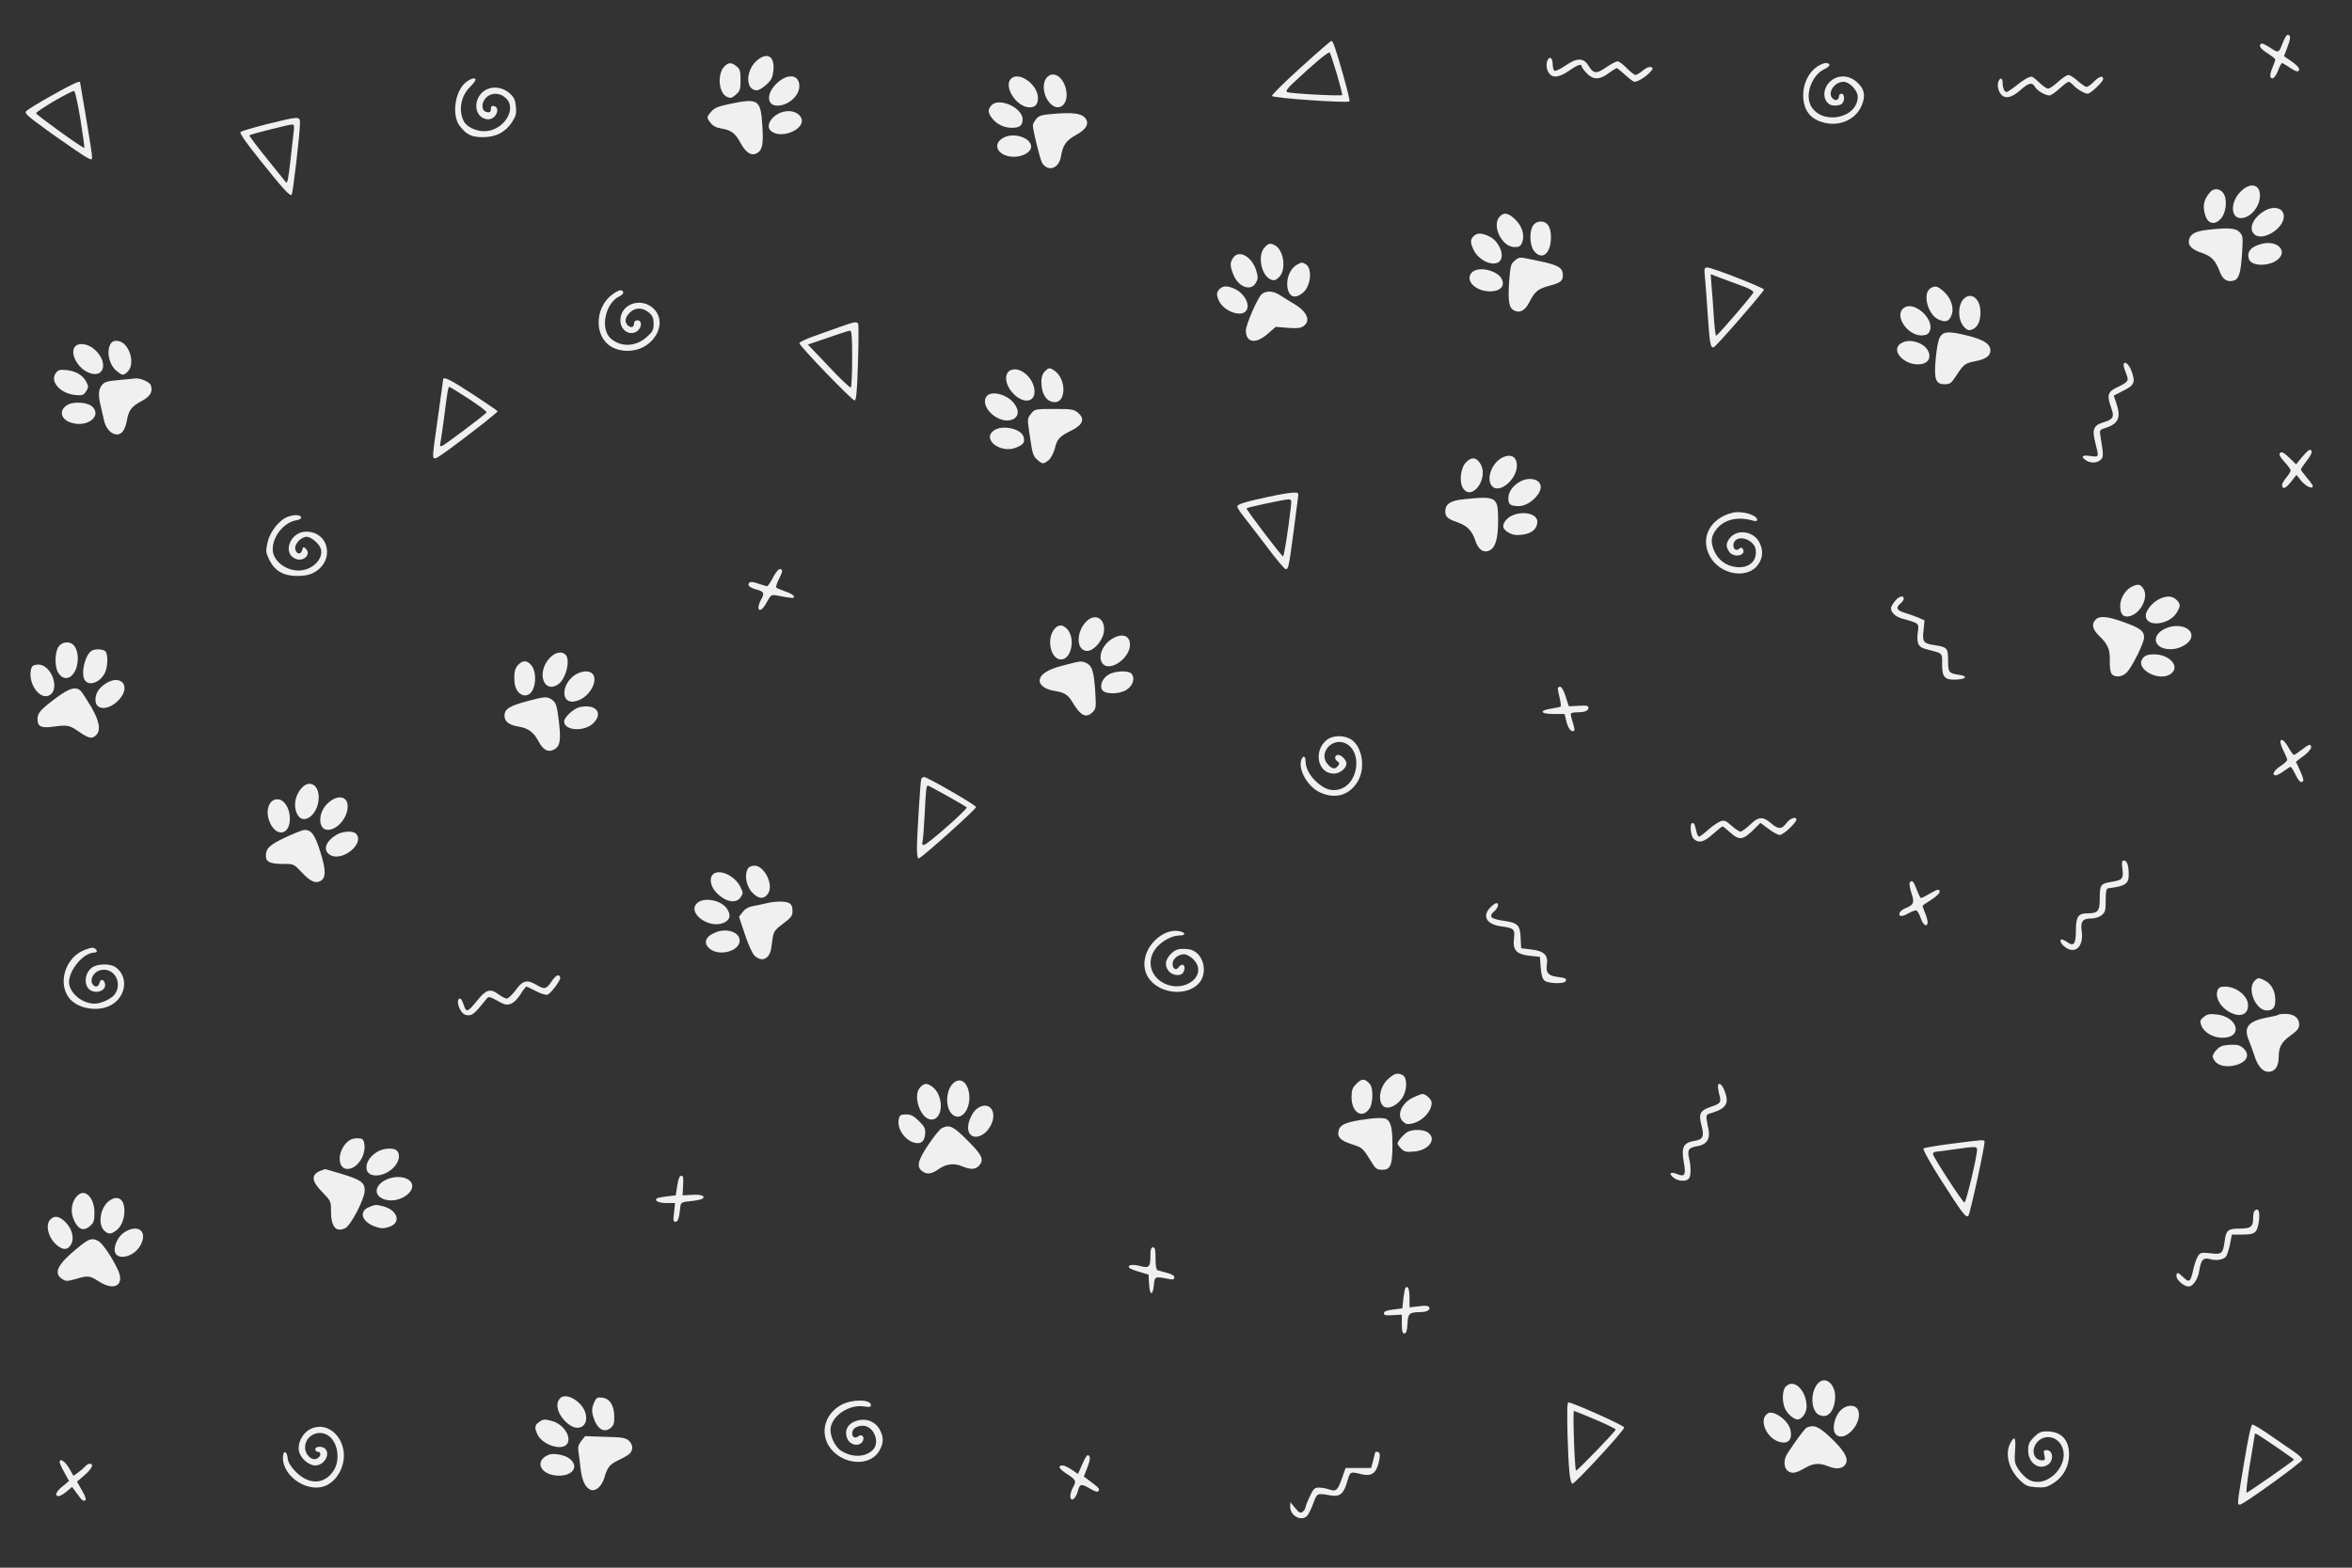 <?xml version="1.0" standalone="no"?>
<!DOCTYPE svg PUBLIC "-//W3C//DTD SVG 20010904//EN"
 "http://www.w3.org/TR/2001/REC-SVG-20010904/DTD/svg10.dtd">
<svg version="1.0" xmlns="http://www.w3.org/2000/svg"
 width="1380pt" height="920pt" viewBox="0 0 1380 920"
 preserveAspectRatio="xMidYMid meet">

<rect x="0" y="0" width="1380" height="920" fill="#333333" stroke="none"/>

<g transform="translate(0,920) scale(0.1,-0.1)">
<path fill="#f0f0f0" d="M13413 8988 c-5 -7 -16 -29 -23 -48 -19 -51 -22 -52 -70 -20 -24 16
-47 27 -52 24 -18 -11 -6 -30 37 -57 25 -16 45 -32 45 -37 0 -4 -7 -24 -15
-43 -19 -45 -19 -67 -1 -67 8 0 22 20 32 45 9 25 20 45 23 45 4 0 23 -11 43
-25 42 -28 58 -31 58 -10 0 8 -20 28 -45 45 l-44 30 21 56 c14 36 18 58 11 65
-7 7 -13 6 -20 -3z"/>
<path fill="#f0f0f0" d="M7632 8804 c-95 -86 -171 -161 -169 -167 4 -13 444 -43 455 -32 3 3
-14 74 -38 158 -44 156 -59 197 -69 197 -3 0 -84 -70 -179 -156z m212 -39 c19
-65 33 -121 31 -123 -7 -7 -311 9 -324 18 -9 5 4 23 41 57 117 110 203 182
210 175 3 -4 22 -61 42 -127z"/>
<path fill="#f0f0f0" d="M4446 8849 c-72 -56 -75 -179 -5 -179 11 0 36 15 55 33 31 28 37 41
42 85 7 80 -33 107 -92 61z"/>
<path fill="#f0f0f0" d="M9076 8835 c-4 -15 -1 -38 6 -53 20 -42 60 -41 123 2 51 36 75 44 75
27 0 -5 13 -23 29 -40 38 -40 75 -41 129 -1 23 17 45 30 48 30 4 0 26 -18 50
-40 24 -22 48 -40 54 -40 19 0 64 27 89 54 21 22 22 26 8 32 -10 4 -29 -4 -48
-20 -17 -14 -36 -26 -43 -26 -6 0 -30 18 -51 40 -21 22 -46 40 -54 40 -9 0
-39 -16 -67 -35 -58 -40 -74 -39 -105 11 -28 46 -67 46 -136 -2 -29 -20 -57
-33 -63 -29 -5 3 -10 22 -10 41 0 41 -25 47 -34 9z"/>
<path fill="#f0f0f0" d="M4251 8811 c-44 -44 -35 -157 14 -179 21 -10 29 -8 52 12 25 22 28
31 28 86 0 53 -3 65 -24 81 -29 24 -46 24 -70 0z"/>
<path fill="#f0f0f0" d="M10660 8808 c-48 -33 -80 -99 -80 -165 0 -89 41 -143 123 -163 91
-23 184 18 219 98 26 59 18 101 -28 141 -46 41 -108 43 -152 6 -47 -40 -51
-109 -8 -137 17 -12 61 -9 74 4 17 17 15 58 -3 58 -8 0 -15 -6 -15 -14 0 -22
-19 -30 -35 -16 -37 31 6 100 62 100 34 0 83 -51 83 -87 0 -130 -214 -170
-276 -52 -34 67 8 179 80 213 37 17 40 36 7 36 -10 0 -33 -10 -51 -22z"/>
<path fill="#f0f0f0" d="M6152 8754 c-41 -28 -36 -113 10 -161 48 -51 106 -10 95 69 -10 74
-64 121 -105 92z"/>
<path fill="#f0f0f0" d="M12076 8720 c-24 -22 -50 -40 -59 -40 -9 0 -32 16 -51 35 -20 19 -40
35 -46 35 -17 0 -51 -20 -96 -57 -23 -18 -46 -33 -51 -33 -13 0 -23 24 -23 57
0 34 -24 25 -28 -11 -2 -15 4 -38 13 -52 24 -37 63 -32 118 16 50 45 71 49 87
20 12 -22 60 -50 85 -50 8 0 35 18 59 40 24 22 48 40 53 40 5 0 18 -9 29 -21
20 -22 66 -49 83 -49 17 0 91 71 91 86 0 23 -24 16 -55 -16 -16 -16 -35 -30
-42 -30 -7 0 -30 16 -52 35 -21 19 -46 35 -55 35 -9 0 -36 -18 -60 -40z"/>
<path fill="#f0f0f0" d="M4561 8714 c-65 -58 -65 -134 0 -134 64 0 129 58 129 114 0 68 -66
78 -129 20z"/>
<path fill="#f0f0f0" d="M5932 8738 c-46 -46 33 -168 109 -168 33 0 49 17 49 55 0 79 -112
159 -158 113z"/>
<path fill="#f0f0f0" d="M2731 8715 c-62 -53 -81 -190 -35 -252 39 -53 71 -68 137 -68 77 0
132 29 171 88 23 35 27 50 23 91 -4 40 -11 55 -35 77 -63 56 -154 43 -187 -27
-28 -60 3 -124 61 -124 45 0 73 70 31 78 -12 2 -17 -3 -17 -18 0 -16 -5 -21
-22 -18 -33 4 -37 52 -7 84 29 31 79 32 114 1 74 -63 -10 -197 -124 -197 -49
0 -103 26 -119 57 -33 63 -19 148 34 201 19 19 34 38 34 43 0 17 -28 9 -59
-16z"/>
<path fill="#f0f0f0" d="M308 8642 c-76 -42 -144 -84 -153 -93 -14 -14 0 -26 151 -135 92 -65
182 -127 201 -137 33 -17 33 -17 33 5 0 13 -16 115 -35 227 -19 112 -35 206
-35 207 0 13 -41 -6 -162 -74z m164 -143 c14 -90 25 -166 23 -167 -5 -6 -280
192 -283 203 -4 11 207 134 223 131 6 -2 22 -77 37 -167z"/>
<path fill="#f0f0f0" d="M4280 8590 c-66 -14 -89 -24 -107 -45 -28 -32 -28 -36 -3 -67 13 -17
34 -28 62 -32 59 -10 82 -27 114 -87 31 -56 63 -76 95 -58 32 17 39 53 32 160
-10 156 -22 164 -193 129z"/>
<path fill="#f0f0f0" d="M5817 8582 c-22 -25 -21 -44 4 -76 28 -36 70 -56 117 -56 45 0 62 14
62 50 0 68 -139 130 -183 82z"/>
<path fill="#f0f0f0" d="M4580 8539 c-59 -24 -89 -81 -56 -108 62 -52 210 15 176 79 -19 36
-71 48 -120 29z"/>
<path fill="#f0f0f0" d="M6172 8531 c-61 -5 -77 -10 -93 -30 -10 -13 -19 -29 -19 -35 0 -31
43 -204 55 -223 36 -54 98 -32 110 39 11 67 31 94 87 125 65 35 83 72 51 105
-25 24 -77 29 -191 19z"/>
<path fill="#f0f0f0" d="M1568 8472 c-81 -21 -152 -41 -157 -47 -6 -6 33 -63 111 -160 138
-173 179 -218 189 -208 8 8 49 361 49 419 0 43 -1 43 -192 -4z m156 -39 c-3
-21 -11 -96 -19 -167 -13 -117 -19 -147 -28 -135 -2 2 -52 64 -111 138 -59 73
-105 135 -103 137 6 6 227 62 249 63 13 1 15 -6 12 -36z"/>
<path fill="#f0f0f0" d="M5890 8393 c-75 -38 -35 -113 60 -113 52 0 100 28 100 59 0 52 -99
85 -160 54z"/>
<path fill="#f0f0f0" d="M13146 8075 c-61 -61 -59 -155 2 -155 56 0 112 67 112 133 0 67 -58
79 -114 22z"/>
<path fill="#f0f0f0" d="M12968 8073 c-39 -45 -47 -85 -27 -142 15 -44 53 -52 86 -18 34 33
44 114 19 152 -19 29 -56 33 -78 8z"/>
<path fill="#f0f0f0" d="M13284 7961 c-65 -40 -92 -102 -58 -135 46 -46 174 31 174 104 0 50
-59 66 -116 31z"/>
<path fill="#f0f0f0" d="M8801 7931 c-52 -52 10 -181 86 -181 27 0 35 5 44 27 15 41 2 90 -34
128 -42 44 -70 52 -96 26z"/>
<path fill="#f0f0f0" d="M8996 7878 c-25 -36 -21 -121 7 -154 47 -54 97 -10 97 84 0 60 -21
92 -60 92 -18 0 -34 -8 -44 -22z"/>
<path fill="#f0f0f0" d="M12950 7851 c-68 -8 -98 -24 -106 -57 -9 -34 16 -59 77 -79 55 -19
78 -43 103 -109 18 -48 45 -64 84 -52 29 9 40 48 47 161 6 93 5 102 -15 123
-22 24 -68 27 -190 13z"/>
<path fill="#f0f0f0" d="M8646 7814 c-20 -20 -20 -37 0 -80 27 -58 103 -96 144 -74 46 24 12
123 -53 153 -44 21 -71 21 -91 1z"/>
<path fill="#f0f0f0" d="M13275 7770 c-66 -15 -94 -46 -80 -90 14 -45 124 -45 173 0 54 50 -8
110 -93 90z"/>
<path fill="#f0f0f0" d="M7420 7748 c-44 -47 -19 -168 38 -189 18 -7 28 -4 48 16 42 42 27
157 -25 185 -28 15 -38 13 -61 -12z"/>
<path fill="#f0f0f0" d="M7236 7688 c-20 -28 -20 -48 0 -98 30 -76 103 -102 133 -49 13 23 13
33 2 70 -25 83 -101 126 -135 77z"/>
<path fill="#f0f0f0" d="M8887 7670 c-22 -18 -25 -29 -32 -119 -8 -114 -2 -157 27 -172 35
-19 66 -2 92 49 32 63 50 77 120 96 61 16 76 27 76 61 0 44 -27 60 -144 84
-120 25 -108 25 -139 1z"/>
<path fill="#f0f0f0" d="M7611 7647 c-38 -19 -63 -75 -58 -126 7 -63 42 -79 90 -40 49 37 59
146 17 169 -23 12 -20 12 -49 -3z"/>
<path fill="#f0f0f0" d="M10004 7568 c3 -35 11 -133 16 -218 12 -171 16 -193 35 -188 13 3
295 327 295 339 0 10 -305 129 -331 129 -20 0 -21 -4 -15 -62z m239 -54 c26
-10 46 -24 45 -30 -4 -14 -210 -254 -219 -254 -3 0 -9 46 -13 103 -3 56 -9
137 -13 180 l-6 78 79 -30 c43 -16 101 -37 127 -47z"/>
<path fill="#f0f0f0" d="M8635 7600 c-41 -45 22 -110 107 -110 57 0 87 27 72 67 -20 55 -141
85 -179 43z"/>
<path fill="#f0f0f0" d="M7156 7504 c-20 -19 -20 -37 -1 -75 29 -55 121 -89 153 -57 32 32 -2
103 -62 132 -43 20 -70 20 -90 0z"/>
<path fill="#f0f0f0" d="M11328 7509 c-51 -29 -17 -158 48 -185 41 -17 59 -11 74 26 17 41 -2
101 -45 139 -38 33 -50 36 -77 20z"/>
<path fill="#f0f0f0" d="M3600 7477 c-101 -67 -118 -223 -34 -297 57 -49 158 -52 225 -7 79
53 103 146 53 206 -69 82 -204 44 -204 -59 0 -57 53 -93 96 -65 31 20 33 65 4
65 -13 0 -20 -7 -20 -20 0 -22 -20 -26 -38 -8 -19 19 -14 47 13 73 31 32 75
32 112 1 22 -19 28 -32 28 -66 0 -35 -6 -47 -37 -75 -65 -60 -152 -65 -214
-12 -65 57 -33 210 52 249 24 11 28 28 8 35 -6 2 -26 -7 -44 -20z"/>
<path fill="#f0f0f0" d="M7402 7473 c-23 -21 -92 -178 -92 -212 0 -73 58 -82 128 -20 l47 41
71 -6 c54 -4 75 -2 92 10 45 31 21 86 -56 131 -26 15 -62 38 -81 50 -40 27
-81 29 -109 6z"/>
<path fill="#f0f0f0" d="M11531 7454 c-47 -33 -48 -137 -1 -179 17 -15 24 -16 45 -7 30 14 45
48 45 100 0 72 -46 116 -89 86z"/>
<path fill="#f0f0f0" d="M11172 7394 c-64 -44 23 -171 111 -162 24 2 34 10 41 29 24 70 -94
174 -152 133z"/>
<path fill="#f0f0f0" d="M4935 7284 c-38 -14 -109 -39 -157 -56 -49 -17 -88 -36 -88 -42 0
-16 309 -336 324 -336 10 0 15 53 20 220 4 121 4 225 1 230 -9 14 -20 12 -100
-16z m65 -188 c0 -91 -4 -167 -8 -170 -5 -3 -64 53 -130 124 l-122 128 68 23
c37 13 90 31 117 40 28 10 56 18 63 18 9 1 12 -38 12 -163z"/>
<path fill="#f0f0f0" d="M11384 7225 c-11 -16 -20 -63 -26 -125 -12 -124 -2 -155 52 -155 31
0 39 6 67 49 45 69 52 74 112 86 64 12 93 34 89 68 -4 36 -42 59 -132 82 -109
27 -141 26 -162 -5z"/>
<path fill="#f0f0f0" d="M653 7188 c-31 -40 -16 -125 29 -163 36 -30 42 -31 68 -5 34 34 24
116 -20 160 -22 22 -62 27 -77 8z"/>
<path fill="#f0f0f0" d="M11152 7184 c-69 -48 45 -147 135 -117 53 18 41 87 -21 117 -43 20
-85 20 -114 0z"/>
<path fill="#f0f0f0" d="M442 7168 c-34 -34 7 -120 70 -151 97 -48 130 55 42 133 -37 32 -89
41 -112 18z"/>
<path fill="#f0f0f0" d="M12460 7056 c0 -7 7 -30 15 -49 17 -42 14 -48 -55 -81 -53 -25 -59
-46 -34 -116 21 -58 14 -71 -46 -89 -57 -17 -66 -42 -46 -120 22 -86 23 -84
-29 -77 -45 7 -58 -2 -32 -21 24 -20 63 -23 86 -6 24 17 25 25 5 144 -6 36 -5
37 33 49 74 24 89 62 59 148 l-14 40 56 29 c66 32 73 51 47 119 -16 41 -45 61
-45 30z"/>
<path fill="#f0f0f0" d="M5933 7029 c-48 -18 -36 -97 23 -149 56 -49 114 -38 114 22 0 74 -80
148 -137 127z"/>
<path fill="#f0f0f0" d="M6130 7020 c-13 -13 -20 -33 -20 -59 0 -74 31 -121 79 -121 68 0 67
136 -1 184 -29 20 -34 20 -58 -4z"/>
<path fill="#f0f0f0" d="M327 7010 c-35 -50 27 -119 113 -128 43 -4 50 -2 65 21 14 22 15 30
3 53 -20 41 -61 66 -116 72 -43 4 -51 1 -65 -18z"/>
<path fill="#f0f0f0" d="M701 6970 c-71 -6 -88 -11 -103 -30 -21 -26 -23 -60 -6 -127 6 -27
15 -64 19 -83 17 -72 82 -105 113 -57 8 12 18 40 21 62 10 57 27 80 85 111 52
28 68 54 55 93 -6 19 -62 43 -90 40 -5 -1 -48 -5 -94 -9z"/>
<path fill="#f0f0f0" d="M2600 6973 c0 -5 -14 -102 -30 -218 -34 -240 -35 -245 -17 -245 13 0
105 67 285 207 45 36 82 67 82 69 0 3 -65 47 -144 99 -131 86 -176 108 -176
88z m151 -114 c60 -39 107 -75 104 -79 -8 -13 -242 -189 -260 -196 -13 -5 -15
-2 -11 17 3 13 12 78 21 144 19 154 25 185 31 185 3 0 55 -32 115 -71z"/>
<path fill="#f0f0f0" d="M5792 6878 c-24 -24 -14 -69 23 -104 89 -83 206 -31 134 60 -39 50
-127 74 -157 44z"/>
<path fill="#f0f0f0" d="M398 6825 c-54 -30 -44 -85 18 -105 95 -32 186 39 124 95 -27 24
-107 30 -142 10z"/>
<path fill="#f0f0f0" d="M6051 6774 c-25 -32 -25 -26 -6 -150 12 -84 18 -102 40 -121 32 -28
36 -28 67 -4 14 12 29 39 37 69 14 57 26 70 98 106 67 33 80 68 39 103 -25 21
-36 23 -141 23 -111 0 -114 -1 -134 -26z"/>
<path fill="#f0f0f0" d="M5832 6674 c-74 -52 40 -139 132 -100 41 17 50 30 42 61 -12 49 -124
74 -174 39z"/>
<path fill="#f0f0f0" d="M13507 6518 l-35 -43 -41 40 c-31 29 -44 36 -53 27 -8 -8 -2 -21 25
-52 21 -22 37 -45 37 -51 0 -6 -11 -24 -25 -41 -14 -16 -25 -36 -25 -43 0 -30
20 -23 51 16 l33 42 30 -37 c28 -32 66 -49 66 -28 0 5 -16 27 -35 49 -19 23
-35 44 -35 48 0 3 16 27 35 52 32 41 37 63 16 63 -5 0 -24 -19 -44 -42z"/>
<path fill="#f0f0f0" d="M8815 6515 c-64 -32 -98 -131 -59 -170 44 -43 144 43 144 122 0 53
-35 72 -85 48z"/>
<path fill="#f0f0f0" d="M8600 6485 c-31 -33 -39 -114 -16 -150 51 -78 149 53 105 138 -24 44
-55 49 -89 12z"/>
<path fill="#f0f0f0" d="M8914 6371 c-42 -26 -64 -59 -64 -97 0 -35 13 -44 63 -44 54 0 127
65 127 112 0 47 -70 63 -126 29z"/>
<path fill="#f0f0f0" d="M7445 6285 c-149 -32 -185 -44 -185 -58 0 -7 16 -32 36 -57 20 -25
81 -105 136 -177 54 -73 105 -133 112 -133 16 0 18 12 46 220 11 85 22 172 25
193 5 36 5 37 -27 36 -18 0 -82 -11 -143 -24z m128 -67 c-15 -133 -39 -283
-45 -283 -8 0 -219 277 -214 282 5 6 217 51 243 52 21 1 22 -2 16 -51z"/>
<path fill="#f0f0f0" d="M8588 6270 c-77 -7 -108 -28 -108 -70 0 -33 13 -45 71 -65 58 -21 85
-48 105 -107 18 -55 50 -76 86 -57 33 18 48 70 48 174 0 140 -8 145 -202 125z"/>
<path fill="#f0f0f0" d="M10165 6191 c-129 -32 -190 -144 -135 -251 58 -114 225 -143 287 -51
27 40 29 80 7 126 -32 67 -130 83 -174 28 -24 -31 -25 -51 -4 -81 27 -39 104
-22 79 18 -5 8 -11 8 -20 0 -28 -24 -49 22 -23 48 33 33 112 -2 119 -53 10
-67 -37 -110 -112 -103 -63 6 -112 44 -134 102 -20 52 -15 82 20 125 47 55
125 71 213 45 13 -4 22 -2 22 5 0 29 -90 55 -145 42z"/>
<path fill="#f0f0f0" d="M8873 6175 c-30 -13 -53 -41 -53 -64 0 -23 45 -51 80 -51 75 0 120
29 120 79 0 45 -80 65 -147 36z"/>
<path fill="#f0f0f0" d="M1694 6169 c-51 -15 -110 -87 -124 -152 -12 -52 -11 -59 11 -104 32
-64 82 -93 164 -93 40 0 72 6 95 19 126 66 94 241 -44 241 -94 0 -142 -129
-60 -160 46 -18 91 27 59 59 -14 14 -16 14 -22 -7 -8 -31 -37 -24 -41 9 -3 29
36 69 68 69 24 0 70 -38 81 -67 20 -54 -36 -120 -111 -130 -82 -11 -170 52
-170 123 0 76 64 156 135 170 20 3 34 11 32 18 -5 15 -34 17 -73 5z"/>
<path fill="#f0f0f0" d="M4535 5810 c-14 -27 -29 -50 -34 -50 -5 0 -28 7 -52 15 -26 10 -46
12 -52 6 -15 -15 1 -30 43 -41 43 -12 47 -21 25 -60 -8 -14 -14 -33 -15 -42 0
-33 25 -18 49 28 23 42 27 45 55 40 97 -18 109 -19 104 -6 -2 8 -25 21 -50 29
-26 9 -49 19 -53 23 -4 3 3 24 14 47 25 48 26 61 6 61 -8 0 -26 -22 -40 -50z"/>
<path fill="#f0f0f0" d="M12514 5760 c-40 -16 -74 -68 -74 -115 0 -51 18 -70 56 -61 65 17
112 112 80 161 -17 26 -28 29 -62 15z"/>
<path fill="#f0f0f0" d="M11123 5678 c-11 -13 -23 -30 -26 -39 -9 -27 20 -57 66 -70 96 -26
97 -27 90 -74 -9 -71 1 -93 50 -105 100 -26 92 -19 92 -89 0 -77 16 -93 88
-89 57 4 63 21 10 28 -59 9 -63 15 -63 85 0 72 -5 78 -80 89 -65 10 -72 19
-64 87 l6 58 -33 15 c-19 8 -54 21 -78 28 -52 15 -60 30 -32 55 12 9 21 23 21
30 0 20 -25 15 -47 -9z"/>
<path fill="#f0f0f0" d="M12659 5679 c-37 -22 -69 -65 -69 -92 0 -69 136 -56 181 17 24 39 24
51 -1 76 -26 26 -65 25 -111 -1z"/>
<path fill="#f0f0f0" d="M6377 5556 c-65 -61 -64 -176 2 -176 37 0 87 55 97 107 14 77 -45
119 -99 69z"/>
<path fill="#f0f0f0" d="M12296 5564 c-26 -25 -19 -57 20 -95 52 -50 65 -80 63 -149 -1 -36 3
-65 11 -75 19 -23 63 -18 89 9 32 34 101 174 101 205 0 38 -22 55 -119 90 -94
34 -142 39 -165 15z"/>
<path fill="#f0f0f0" d="M6179 5498 c-38 -62 -10 -168 46 -168 63 0 87 128 34 181 -28 28 -56
24 -80 -13z"/>
<path fill="#f0f0f0" d="M12704 5511 c-87 -40 -67 -121 31 -121 52 0 107 30 120 64 21 59 -72
94 -151 57z"/>
<path fill="#f0f0f0" d="M6525 5451 c-58 -35 -86 -109 -55 -146 42 -50 160 32 160 112 0 54
-47 70 -105 34z"/>
<path fill="#f0f0f0" d="M343 5404 c-21 -32 -23 -112 -4 -147 30 -55 82 -46 107 18 18 49 13
108 -13 138 -24 26 -69 22 -90 -9z"/>
<path fill="#f0f0f0" d="M543 5384 c-43 -18 -73 -143 -43 -179 27 -32 87 -9 115 45 18 35 20
111 3 128 -12 12 -52 15 -75 6z"/>
<path fill="#f0f0f0" d="M3222 5335 c-74 -84 -32 -206 52 -152 46 31 75 144 44 175 -23 23
-64 14 -96 -23z"/>
<path fill="#f0f0f0" d="M12575 5340 c-57 -63 96 -148 165 -92 52 42 -12 112 -101 112 -33 0
-51 -5 -64 -20z"/>
<path fill="#f0f0f0" d="M3040 5298 c-20 -22 -25 -47 -21 -102 6 -75 75 -105 106 -46 22 43
19 112 -6 144 -25 32 -51 33 -79 4z"/>
<path fill="#f0f0f0" d="M6235 5294 c-90 -23 -135 -53 -135 -90 0 -26 37 -51 85 -58 60 -10
81 -22 107 -66 49 -82 81 -97 119 -59 20 20 21 28 15 123 -8 117 -18 149 -52
165 -30 13 -28 14 -139 -15z"/>
<path fill="#f0f0f0" d="M186 5284 c-31 -80 43 -197 104 -164 64 34 12 180 -65 180 -21 0 -35
-6 -39 -16z"/>
<path fill="#f0f0f0" d="M3376 5241 c-85 -56 -87 -174 -3 -157 106 21 162 176 64 176 -18 0
-45 -9 -61 -19z"/>
<path fill="#f0f0f0" d="M6503 5240 c-35 -21 -52 -63 -36 -89 17 -27 102 -26 143 1 38 25 51
68 29 94 -17 21 -98 18 -136 -6z"/>
<path fill="#f0f0f0" d="M624 5191 c-43 -26 -64 -59 -64 -98 0 -67 85 -62 143 6 65 77 6 144
-79 92z"/>
<path fill="#f0f0f0" d="M9140 5159 c0 -5 5 -30 11 -55 6 -25 9 -47 6 -50 -3 -3 -26 -8 -53
-12 -75 -11 -69 -32 10 -32 l66 0 11 -46 c11 -42 31 -65 46 -51 3 3 -2 26 -10
51 -8 24 -13 47 -9 50 3 3 20 6 38 6 43 0 64 9 64 27 0 12 -12 14 -57 11 l-58
-3 -19 58 c-10 33 -24 57 -32 57 -8 0 -14 -5 -14 -11z"/>
<path fill="#f0f0f0" d="M329 5104 c-91 -68 -109 -88 -109 -124 0 -43 21 -54 88 -45 87 12 99
10 155 -29 58 -40 78 -44 101 -20 29 28 19 83 -28 164 -25 41 -51 83 -60 93
-29 31 -67 21 -147 -39z"/>
<path fill="#f0f0f0" d="M3093 5085 c-104 -28 -133 -46 -133 -85 0 -35 26 -55 87 -65 52 -8
87 -35 113 -86 25 -48 54 -65 86 -50 40 18 47 53 33 169 -11 90 -16 106 -37
123 -30 23 -44 23 -149 -6z"/>
<path fill="#f0f0f0" d="M3400 5050 c-35 -9 -90 -59 -90 -84 0 -54 117 -62 170 -11 63 61 16
116 -80 95z"/>
<path fill="#f0f0f0" d="M7785 4858 c-81 -64 -54 -198 41 -198 36 0 74 31 74 60 0 19 -30 50
-48 50 -20 0 -25 -23 -7 -36 15 -11 16 -16 5 -29 -17 -21 -33 -19 -58 8 -62
65 25 165 106 123 95 -49 73 -231 -33 -266 -48 -16 -90 -4 -138 39 -43 38 -67
84 -67 126 0 30 -16 33 -25 5 -18 -58 36 -154 107 -189 93 -44 179 -18 227 68
46 83 20 210 -49 246 -43 22 -102 19 -135 -7z"/>
<path fill="#f0f0f0" d="M13380 4845 c0 -8 9 -33 20 -55 11 -22 20 -44 20 -49 0 -6 -18 -23
-40 -37 -39 -26 -53 -54 -27 -54 7 0 28 11 47 25 19 14 37 25 40 25 3 0 16
-20 28 -45 21 -43 35 -54 46 -37 3 5 -6 32 -19 60 l-24 52 44 33 c24 17 44 40
45 50 0 24 -12 21 -55 -13 -21 -16 -41 -30 -46 -30 -4 0 -18 19 -31 42 -24 44
-48 60 -48 33z"/>
<path fill="#f0f0f0" d="M5405 4628 c-5 -19 -25 -333 -25 -407 0 -38 4 -61 10 -59 23 7 340
292 337 302 -4 13 -286 176 -305 176 -7 0 -14 -6 -17 -12z m151 -98 c60 -33
112 -64 116 -68 8 -8 -226 -215 -250 -220 -11 -3 -13 2 -9 20 3 12 9 88 13
168 6 134 9 160 19 160 2 0 52 -27 111 -60z"/>
<path fill="#f0f0f0" d="M1772 4578 c-40 -43 -52 -105 -30 -152 34 -77 128 -8 128 95 0 73
-53 104 -98 57z"/>
<path fill="#f0f0f0" d="M1924 4487 c-60 -54 -60 -157 0 -157 55 0 116 72 116 137 0 62 -59
72 -116 20z"/>
<path fill="#f0f0f0" d="M1586 4488 c-47 -67 21 -202 83 -168 44 23 42 128 -4 173 -23 24 -61
21 -79 -5z"/>
<path fill="#f0f0f0" d="M10268 4360 c-23 -22 -48 -40 -56 -40 -8 0 -32 16 -53 35 -34 30 -42
33 -65 25 -15 -6 -47 -28 -72 -50 -24 -22 -49 -40 -53 -40 -5 0 -11 12 -15 28
-10 45 -13 52 -24 52 -18 0 -11 -76 8 -93 30 -27 58 -20 112 28 28 25 53 45
57 45 3 0 23 -16 44 -35 55 -49 76 -46 142 20 l36 36 47 -35 c26 -20 56 -36
67 -36 20 0 97 72 97 90 0 21 -38 8 -58 -20 -28 -38 -49 -38 -92 0 -48 40 -73
38 -122 -10z"/>
<path fill="#f0f0f0" d="M1673 4285 c-93 -44 -113 -64 -113 -109 0 -34 26 -46 101 -46 62 0
63 0 109 -49 50 -53 79 -67 109 -52 34 19 35 61 1 170 -32 103 -53 132 -95
130 -11 0 -61 -20 -112 -44z"/>
<path fill="#f0f0f0" d="M1974 4301 c-64 -39 -81 -89 -39 -117 70 -46 210 67 153 124 -18 18
-79 14 -114 -7z"/>
<path fill="#f0f0f0" d="M12453 4101 c7 -58 0 -66 -63 -76 -65 -10 -70 -18 -70 -96 0 -77 -10
-89 -74 -89 -52 0 -66 -20 -66 -99 0 -82 -12 -98 -52 -69 -16 11 -32 17 -36
14 -10 -11 12 -40 41 -54 54 -26 93 25 81 105 -8 55 6 73 56 73 22 0 47 8 61
19 21 17 24 28 24 87 0 53 3 69 15 71 102 13 120 26 120 81 0 53 -10 82 -28
82 -12 0 -14 -9 -9 -49z"/>
<path fill="#f0f0f0" d="M4392 4108 c-26 -33 -17 -102 19 -143 38 -43 75 -45 98 -4 29 52 -26
159 -82 159 -14 0 -29 -6 -35 -12z"/>
<path fill="#f0f0f0" d="M4182 4068 c-20 -20 -14 -65 14 -98 53 -62 122 -78 150 -35 15 23 15
27 -3 62 -32 65 -125 107 -161 71z"/>
<path fill="#f0f0f0" d="M11205 4020 c-4 -6 1 -33 10 -61 19 -56 14 -69 -35 -89 -16 -6 -31
-18 -34 -26 -9 -24 14 -26 51 -4 20 11 41 19 47 17 7 -3 18 -23 26 -46 13 -42
40 -56 40 -22 0 10 -7 35 -15 54 -8 20 -15 38 -15 41 0 2 23 18 50 35 28 17
50 38 50 46 0 20 -8 19 -59 -10 -23 -14 -46 -25 -50 -25 -4 0 -15 23 -25 50
-18 49 -29 60 -41 40z"/>
<path fill="#f0f0f0" d="M4089 3899 c-57 -57 69 -151 156 -115 40 17 46 46 19 85 -35 50 -137
68 -175 30z"/>
<path fill="#f0f0f0" d="M4500 3900 c-19 -5 -55 -12 -79 -17 -30 -5 -50 -17 -64 -36 l-21 -27
34 -102 c19 -57 43 -112 56 -125 42 -42 89 -22 99 42 3 19 7 51 10 70 5 28 17
43 60 75 48 36 55 45 55 75 0 24 -6 37 -19 45 -23 12 -80 12 -131 0z"/>
<path fill="#f0f0f0" d="M8745 3875 c-51 -50 -23 -100 61 -111 77 -10 84 -17 77 -72 -8 -68
14 -92 92 -101 l60 -6 5 -63 c4 -48 10 -67 24 -78 23 -16 112 -19 121 -3 10
15 2 20 -47 26 -54 7 -69 25 -62 72 9 55 -16 80 -91 89 l-60 7 -3 63 c-3 72
-17 86 -92 97 -87 13 -99 25 -60 60 21 19 27 45 10 45 -6 0 -22 -11 -35 -25z"/>
<path fill="#f0f0f0" d="M4200 3729 c-63 -25 -76 -65 -34 -98 57 -45 174 -12 174 49 0 49 -74
75 -140 49z"/>
<path fill="#f0f0f0" d="M6829 3720 c-109 -58 -149 -191 -81 -271 67 -81 208 -94 280 -26 69
65 31 200 -59 207 -52 5 -72 -1 -100 -29 -33 -34 -37 -69 -11 -101 21 -25 69
-30 83 -9 23 37 -1 67 -26 32 -15 -21 -35 -9 -35 22 0 28 34 55 68 55 13 0 37
-13 53 -29 91 -91 -47 -204 -172 -141 -92 47 -105 156 -27 226 34 32 83 54
118 54 47 0 32 24 -16 27 -23 2 -53 -5 -75 -17z"/>
<path fill="#f0f0f0" d="M480 3618 c-99 -50 -138 -186 -78 -270 48 -68 174 -90 252 -45 88 50
100 168 24 221 -33 23 -109 21 -141 -4 -34 -27 -45 -81 -23 -115 32 -48 120
-23 100 29 -9 22 -25 20 -31 -4 -7 -25 -29 -26 -42 -2 -13 25 7 64 40 76 80
28 142 -64 94 -137 -18 -27 -80 -57 -120 -57 -65 0 -133 50 -148 108 -17 70
76 192 148 192 23 0 13 24 -11 28 -10 1 -39 -8 -64 -20z"/>
<path fill="#f0f0f0" d="M3236 3440 c-30 -45 -42 -48 -88 -20 -55 33 -81 27 -122 -30 -20 -27
-43 -50 -53 -50 -9 0 -31 12 -50 26 -45 34 -71 27 -120 -34 -60 -74 -67 -77
-83 -27 -6 19 -15 35 -20 35 -17 0 -18 -29 -2 -61 12 -24 25 -35 45 -37 27 -3
43 10 105 88 21 26 15 27 95 -16 40 -22 75 -5 111 51 15 25 31 45 34 45 4 0
30 -12 58 -27 28 -15 58 -24 67 -20 20 8 79 87 74 101 -8 23 -25 14 -51 -24z"/>
<path fill="#f0f0f0" d="M13227 3442 c-44 -48 9 -172 73 -172 36 0 50 17 50 62 0 51 -23 94
-60 113 -37 19 -43 19 -63 -3z"/>
<path fill="#f0f0f0" d="M13011 3388 c-17 -46 24 -109 86 -135 55 -23 93 -3 93 48 0 54 -68
109 -135 109 -28 0 -37 -5 -44 -22z"/>
<path fill="#f0f0f0" d="M12930 3232 c-21 -17 -23 -24 -15 -48 15 -42 69 -74 125 -74 124 0
91 125 -37 137 -38 4 -53 1 -73 -15z"/>
<path fill="#f0f0f0" d="M13368 3245 c-2 -3 -31 -10 -64 -16 -113 -21 -142 -57 -109 -135 9
-22 23 -60 31 -85 20 -65 49 -99 84 -99 38 0 60 32 60 87 0 59 16 88 72 128
39 28 48 41 48 64 0 37 -31 61 -81 61 -19 0 -38 -2 -41 -5z"/>
<path fill="#f0f0f0" d="M13033 3060 c-12 -5 -29 -20 -39 -34 -15 -24 -15 -28 0 -51 20 -30
69 -40 123 -26 66 18 86 59 48 97 -18 18 -34 24 -67 23 -24 0 -53 -4 -65 -9z"/>
<path fill="#f0f0f0" d="M8146 2869 c-47 -40 -64 -120 -34 -156 26 -32 94 0 123 57 22 43 20
107 -4 120 -31 16 -48 12 -85 -21z"/>
<path fill="#f0f0f0" d="M7960 2841 c-25 -25 -30 -37 -30 -80 0 -91 64 -130 106 -65 20 29 22
118 3 140 -29 35 -48 37 -79 5z"/>
<path fill="#f0f0f0" d="M5591 2841 c-44 -44 -45 -148 -1 -183 48 -39 104 28 97 115 -7 77
-54 110 -96 68z"/>
<path fill="#f0f0f0" d="M5400 2820 c-48 -48 1 -190 65 -190 72 0 74 145 3 194 -30 21 -44 20
-68 -4z"/>
<path fill="#f0f0f0" d="M10080 2822 c0 -9 4 -31 8 -47 13 -43 7 -52 -49 -70 -64 -22 -74 -40
-56 -109 18 -66 9 -84 -44 -92 -62 -10 -75 -38 -60 -121 14 -78 7 -92 -39 -73
-39 16 -52 4 -21 -21 26 -21 71 -25 89 -7 14 14 15 67 2 123 -11 48 -2 60 50
69 52 8 75 42 65 94 -19 97 -20 89 22 102 85 27 101 58 69 135 -16 37 -36 47
-36 17z"/>
<path fill="#f0f0f0" d="M8295 2761 c-69 -31 -103 -103 -65 -141 17 -17 28 -20 53 -14 62 13
117 71 117 123 0 19 -34 51 -55 51 -5 0 -28 -9 -50 -19z"/>
<path fill="#f0f0f0" d="M5734 2695 c-27 -18 -54 -75 -54 -112 0 -79 92 -69 134 14 41 82 -12
146 -80 98z"/>
<path fill="#f0f0f0" d="M5274 2635 c-14 -55 33 -126 91 -141 39 -10 59 7 63 50 3 32 -2 43
-36 77 -32 31 -47 39 -76 39 -30 0 -37 -4 -42 -25z"/>
<path fill="#f0f0f0" d="M7975 2626 c-84 -14 -113 -29 -121 -61 -9 -38 10 -58 77 -80 65 -21
64 -20 124 -117 17 -27 27 -33 55 -33 49 0 60 27 60 148 0 93 -9 133 -34 149
-15 11 -78 8 -161 -6z"/>
<path fill="#f0f0f0" d="M5525 2579 c-11 -6 -46 -49 -77 -95 -65 -97 -73 -134 -33 -160 27
-18 54 -13 97 18 40 28 87 33 132 14 50 -21 79 -20 99 2 33 36 21 62 -66 149
-85 85 -106 95 -152 72z"/>
<path fill="#f0f0f0" d="M8264 2560 c-22 -9 -64 -56 -64 -71 0 -5 10 -19 21 -30 18 -18 30
-21 75 -17 88 7 136 74 82 112 -24 17 -80 20 -114 6z"/>
<path fill="#f0f0f0" d="M2035 2496 c-58 -58 -55 -156 4 -156 59 0 114 87 97 155 -5 21 -12
25 -42 25 -23 0 -43 -8 -59 -24z"/>
<path fill="#f0f0f0" d="M11450 2488 c-85 -11 -159 -23 -164 -28 -5 -5 37 -82 104 -187 124
-194 145 -222 159 -208 11 13 101 427 95 437 -6 10 -7 10 -194 -14z m150 -35
c0 -42 -65 -313 -74 -310 -13 4 -184 268 -185 285 -1 6 7 12 17 13 9 0 58 7
107 14 127 18 135 18 135 -2z"/>
<path fill="#f0f0f0" d="M2214 2441 c-41 -25 -64 -59 -64 -93 0 -60 93 -62 155 -4 37 35 47
80 23 104 -18 18 -79 14 -114 -7z"/>
<path fill="#f0f0f0" d="M1880 2329 c-56 -23 -53 -60 11 -125 49 -50 51 -54 51 -105 -1 -96
27 -133 83 -107 33 15 115 173 115 222 0 46 -23 63 -136 97 -53 16 -98 29 -98
28 -1 0 -12 -5 -26 -10z"/>
<path fill="#f0f0f0" d="M2283 2284 c-86 -30 -99 -102 -23 -124 90 -26 201 61 143 112 -25 22
-76 27 -120 12z"/>
<path fill="#f0f0f0" d="M3974 2243 l-9 -58 -53 -6 c-29 -4 -56 -9 -59 -12 -14 -15 13 -27 58
-27 l50 0 -6 -55 c-6 -46 -5 -55 8 -55 15 0 22 20 29 90 3 23 9 26 59 31 31 3
61 9 68 13 25 16 -4 28 -58 24 l-56 -3 3 58 c3 45 1 57 -11 57 -10 0 -17 -17
-23 -57z"/>
<path fill="#f0f0f0" d="M455 2184 c-38 -38 -45 -99 -17 -153 24 -47 54 -57 89 -27 23 20 27
31 27 79 1 87 -55 145 -99 101z"/>
<path fill="#f0f0f0" d="M642 2154 c-52 -36 -70 -136 -32 -174 24 -24 38 -25 68 -4 32 22 52
67 52 118 0 69 -38 95 -88 60z"/>
<path fill="#f0f0f0" d="M2163 2115 c-58 -25 -40 -83 32 -111 38 -14 52 -15 85 -5 75 22 57
97 -29 121 -45 12 -49 12 -88 -5z"/>
<path fill="#f0f0f0" d="M13227 2093 c-4 -3 -7 -23 -7 -43 0 -49 -14 -60 -81 -60 -66 0 -78
-10 -86 -72 -10 -75 -16 -81 -83 -73 -54 6 -60 5 -74 -17 -8 -13 -20 -46 -26
-73 -17 -78 -24 -85 -58 -52 -33 32 -42 34 -42 8 0 -23 45 -61 71 -61 26 0 56
44 63 94 10 63 24 78 62 67 37 -11 79 -4 95 15 6 8 16 40 23 71 l11 58 63 0
c74 0 86 10 96 81 7 56 -4 80 -27 57z"/>
<path fill="#f0f0f0" d="M296 2044 c-33 -32 -12 -112 40 -153 35 -28 60 -27 79 3 23 35 10 93
-31 134 -35 35 -64 41 -88 16z"/>
<path fill="#f0f0f0" d="M732 1970 c-38 -23 -66 -81 -58 -116 13 -52 107 -32 146 31 51 83 -4
136 -88 85z"/>
<path fill="#f0f0f0" d="M458 1879 c-120 -98 -147 -150 -93 -185 22 -14 29 -14 79 0 73 22 82
21 137 -15 93 -59 154 -19 109 73 -35 73 -89 152 -113 165 -37 20 -53 15 -119
-38z"/>
<path fill="#f0f0f0" d="M6750 1833 c0 -69 -8 -77 -60 -63 -43 12 -76 7 -65 -9 3 -5 30 -17
60 -25 l54 -16 3 -55 c4 -68 21 -73 28 -8 5 53 7 53 83 38 30 -6 37 -4 37 9 0
10 -15 19 -42 26 -24 6 -49 13 -55 15 -9 3 -13 26 -13 70 0 51 -3 65 -15 65
-11 0 -15 -12 -15 -47z"/>
<path fill="#f0f0f0" d="M8247 1643 c-4 -3 -9 -32 -13 -63 l-6 -58 -54 -7 c-39 -5 -54 -11
-54 -22 0 -12 11 -14 53 -11 l52 3 0 -55 c0 -42 3 -55 15 -55 11 0 16 14 18
56 3 62 11 68 77 69 37 0 60 14 50 29 -5 9 -24 10 -61 5 l-54 -6 0 55 c0 52
-9 75 -23 60z"/>
<path fill="#f0f0f0" d="M10666 1081 c-39 -43 -43 -134 -8 -173 8 -10 27 -18 42 -18 36 0 62
39 67 100 7 84 -56 141 -101 91z"/>
<path fill="#f0f0f0" d="M10477 1062 c-21 -23 -22 -93 -2 -132 16 -31 51 -60 72 -60 25 0 53
39 53 74 0 97 -76 170 -123 118z"/>
<path fill="#f0f0f0" d="M3287 995 c-34 -33 -14 -101 44 -149 61 -52 124 -17 105 58 -17 69
-113 127 -149 91z"/>
<path fill="#f0f0f0" d="M3484 965 c-11 -27 -12 -44 -5 -73 21 -76 63 -105 104 -72 18 15 22
28 21 69 -1 65 -27 105 -73 109 -28 3 -33 -1 -47 -33z"/>
<path fill="#f0f0f0" d="M4939 957 c-112 -59 -135 -192 -48 -277 86 -83 226 -78 271 11 22 42
23 71 3 113 -21 45 -67 70 -116 63 -67 -9 -100 -55 -78 -109 18 -43 78 -50 93
-11 9 23 -10 39 -28 24 -18 -15 -36 -6 -36 18 0 26 26 44 62 44 65 0 104 -97
59 -142 -44 -44 -123 -46 -187 -4 -37 24 -68 94 -60 136 14 75 113 137 198
123 29 -5 38 -3 38 8 0 34 -107 36 -171 3z"/>
<path fill="#f0f0f0" d="M9197 788 c6 -211 14 -290 29 -295 12 -4 304 312 304 330 0 11 -303
147 -328 147 -7 0 -8 -61 -5 -182z m164 81 c65 -28 119 -54 119 -58 -1 -11
-228 -246 -233 -241 -8 8 -20 350 -12 350 3 0 60 -23 126 -51z"/>
<path fill="#f0f0f0" d="M10812 934 c-45 -31 -69 -123 -40 -152 52 -52 162 71 129 145 -13 28
-55 31 -89 7z"/>
<path fill="#f0f0f0" d="M10360 895 c-33 -40 5 -125 67 -152 60 -24 92 3 78 66 -10 47 -74
101 -119 101 -8 0 -19 -7 -26 -15z"/>
<path fill="#f0f0f0" d="M3162 854 c-26 -18 -27 -34 -7 -75 33 -63 150 -96 175 -49 22 42 -26
112 -89 130 -47 13 -53 13 -79 -6z"/>
<path fill="#f0f0f0" d="M13167 618 c-42 -252 -42 -248 -24 -248 19 0 361 247 365 263 2 8
-21 30 -50 49 -29 20 -93 64 -141 97 -49 34 -94 61 -101 61 -8 0 -24 -71 -49
-222z m191 89 c56 -39 102 -71 102 -73 0 -5 -271 -194 -278 -194 -5 0 4 75 19
168 16 92 28 171 29 175 0 10 4 8 128 -76z"/>
<path fill="#f0f0f0" d="M1820 813 c-45 -23 -75 -81 -66 -128 8 -42 57 -85 96 -85 52 0 90 66
58 98 -17 17 -58 15 -58 -3 0 -8 7 -15 15 -15 21 0 19 -27 -4 -39 -30 -17 -71
21 -71 65 0 69 80 109 138 68 55 -38 70 -144 29 -205 -55 -83 -146 -84 -224
-4 -28 30 -43 55 -45 76 -4 47 -28 50 -28 4 0 -116 157 -213 259 -160 67 34
108 121 97 200 -17 109 -112 171 -196 128z"/>
<path fill="#f0f0f0" d="M10602 823 c-11 -4 -59 -68 -114 -152 -25 -36 -23 -86 3 -104 24 -17
47 -13 103 20 48 27 81 29 136 7 46 -19 85 -13 100 16 17 32 -10 78 -89 153
-70 66 -96 77 -139 60z"/>
<path fill="#f0f0f0" d="M11934 766 c-28 -28 -34 -41 -34 -78 0 -73 62 -118 115 -84 37 24 32
86 -7 86 -17 0 -19 -5 -13 -30 6 -26 4 -30 -13 -30 -49 0 -67 58 -32 103 39
49 110 43 143 -12 62 -106 -75 -259 -185 -207 -18 9 -46 35 -62 59 -26 39 -27
47 -23 115 6 77 -3 90 -28 42 -33 -64 -8 -156 59 -219 31 -30 44 -35 93 -39
51 -3 64 0 104 26 56 36 89 97 89 166 0 87 -46 136 -131 136 -33 0 -47 -6 -75
-34z"/>
<path fill="#f0f0f0" d="M3410 743 c-17 -22 -20 -36 -16 -63 3 -19 9 -62 12 -95 8 -69 25
-110 55 -126 30 -16 68 15 84 66 19 65 32 81 82 105 26 12 56 29 66 38 23 21
22 55 -4 78 -18 16 -40 20 -139 22 l-117 4 -23 -29z"/>
<path fill="#f0f0f0" d="M8069 678 c0 -2 -6 -23 -12 -48 l-12 -45 -75 0 -75 0 -20 -57 c-27
-76 -35 -83 -76 -69 -17 6 -45 11 -61 11 -25 0 -32 -7 -53 -52 -14 -29 -25
-58 -25 -64 0 -6 -7 -18 -16 -25 -14 -11 -20 -8 -45 21 l-28 35 -1 -28 c0 -54
69 -89 101 -51 8 10 24 42 35 73 23 60 20 59 102 45 54 -9 76 9 97 82 17 59
17 59 81 43 59 -15 87 3 103 66 11 46 9 65 -10 65 -5 0 -9 -1 -10 -2z"/>
<path fill="#f0f0f0" d="M3220 663 c-90 -36 -48 -123 60 -123 85 0 119 58 59 102 -27 20 -93
32 -119 21z"/>
<path fill="#f0f0f0" d="M6349 605 l-24 -55 -37 25 c-20 14 -44 25 -52 25 -33 0 -23 -20 24
-50 54 -35 57 -42 35 -80 -8 -14 -14 -35 -15 -47 0 -43 33 -21 45 30 10 39 20
41 69 12 32 -19 46 -23 52 -14 7 12 1 19 -60 64 l-27 20 21 53 c19 50 19 72 1
72 -5 0 -19 -25 -32 -55z"/>
<path fill="#f0f0f0" d="M350 619 c0 -6 12 -33 28 -61 l27 -49 -37 -31 c-39 -30 -50 -58 -24
-58 8 0 29 12 47 27 l32 27 16 -22 c9 -12 23 -31 32 -43 9 -13 20 -19 28 -15
8 6 4 22 -18 59 l-29 52 44 38 c44 38 57 67 30 67 -7 0 -19 -7 -26 -15 -7 -9
-26 -25 -41 -36 l-28 -20 -26 46 c-25 41 -55 60 -55 34z"/>
</g>
</svg>
